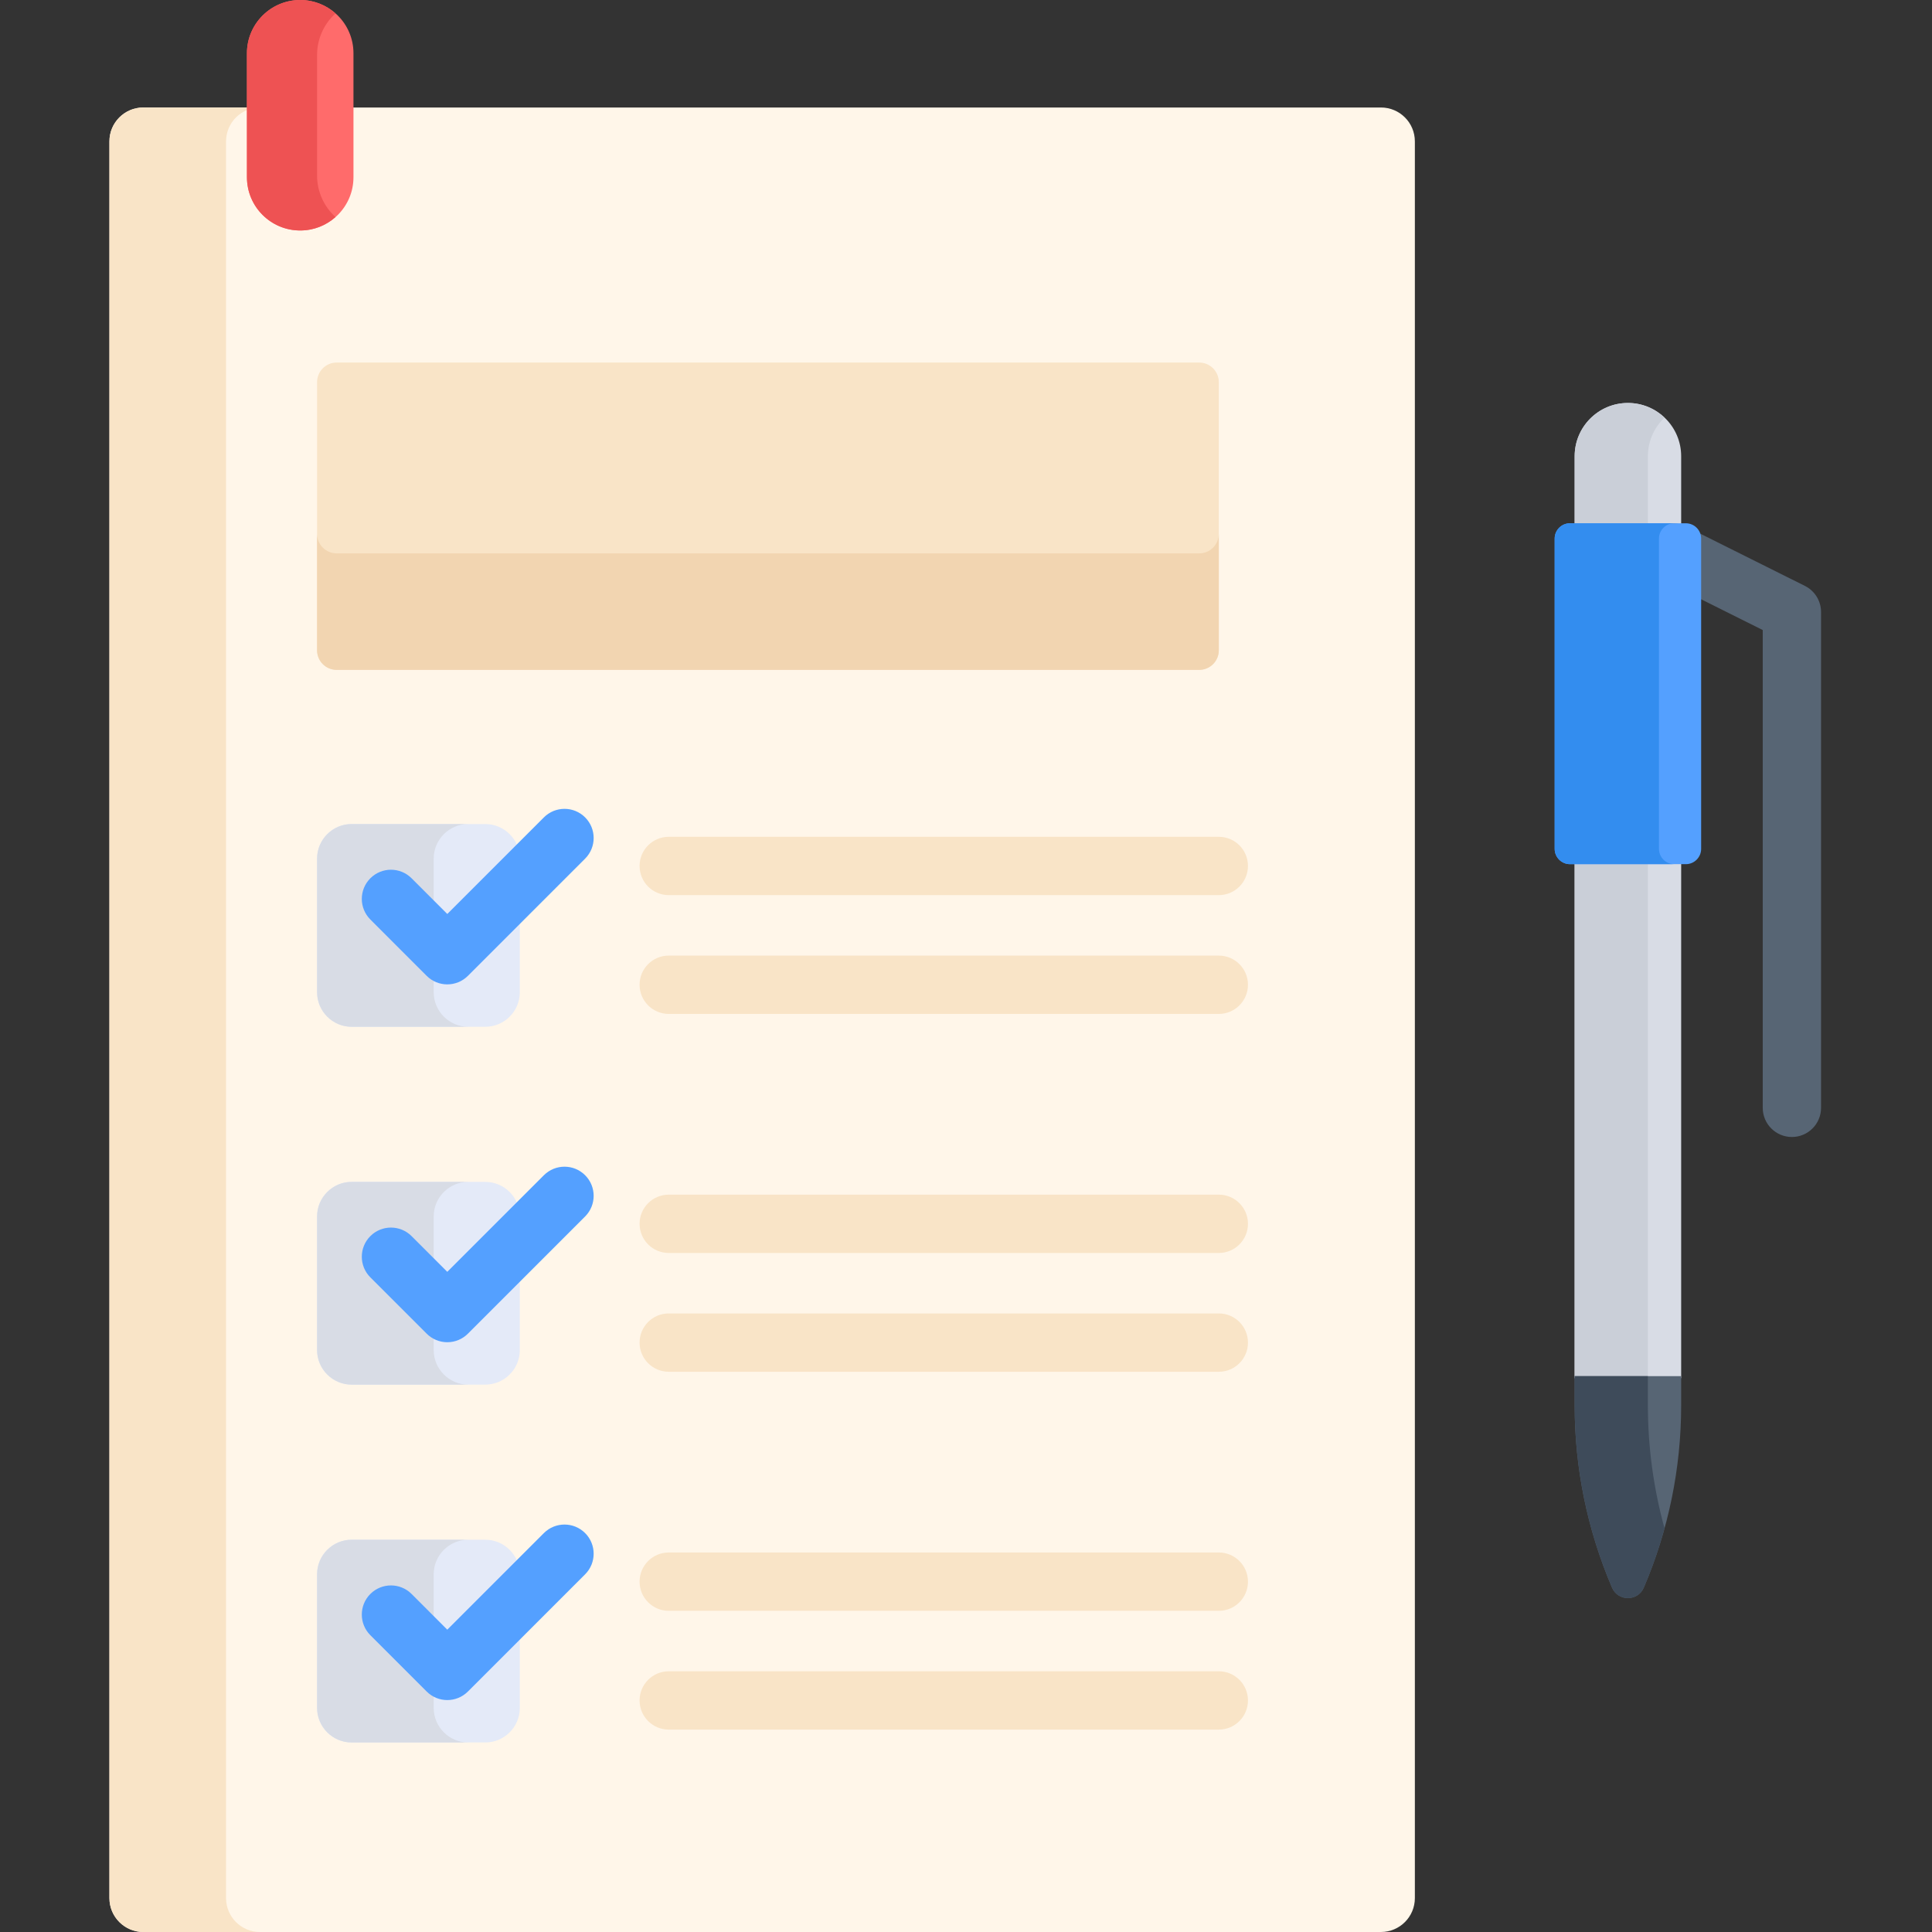<svg height="512pt" viewBox="-29 0 512 512" width="512pt" xmlns="http://www.w3.org/2000/svg"><rect x="-29" y="0" width="512" height="512" fill="#333333" stroke="none"/><path d="m336.969 28.488h-327.988c-4.961 0-8.98 4.02-8.98 8.98v465.547c0 4.961 4.023 8.984 8.98 8.984h327.988c4.961 0 8.984-4.023 8.984-8.984v-465.547c0-4.961-4.023-8.98-8.984-8.98zm0 0" fill="#fff6e9"/><path d="m30.906 503.02v-465.551c0-4.961 4.023-8.98 8.984-8.98h-30.91c-4.961 0-8.98 4.023-8.98 8.98v465.551c0 4.961 4.023 8.98 8.98 8.98h30.91c-4.961 0-8.984-4.023-8.984-8.98zm0 0" fill="#f9e4c7"/><path d="m50.559 0c-7.797 0-14.117 6.32-14.117 14.113v32.852c0 7.797 6.32 14.113 14.117 14.113 7.793 0 14.113-6.316 14.113-14.113v-32.852c0-7.793-6.316-14.113-14.113-14.113zm0 0" fill="#ff6b6b"/><path d="m55.027 46.523v-31.965c0-4.312 1.875-8.293 4.883-10.996-2.492-2.211-5.762-3.562-9.352-3.562-7.797 0-14.117 6.32-14.117 14.113v32.852c0 7.797 6.32 14.113 14.117 14.113 3.59 0 6.859-1.352 9.352-3.562-3.008-2.703-4.883-6.68-4.883-10.992zm0 0" fill="#ee5253"/><path d="m99.609 218.379h-35.434c-5.031 0-9.148 4.117-9.148 9.148v35.434c0 5.031 4.117 9.148 9.148 9.148h35.434c5.031 0 9.148-4.117 9.148-9.148v-35.434c0-5.031-4.117-9.148-9.148-9.148zm0 0" fill="#e4eaf8"/><path d="m99.609 313.211h-35.434c-5.031 0-9.148 4.117-9.148 9.148v35.434c0 5.031 4.117 9.148 9.148 9.148h35.434c5.031 0 9.148-4.117 9.148-9.148v-35.434c0-5.031-4.117-9.148-9.148-9.148zm0 0" fill="#e4eaf8"/><path d="m99.609 408.043h-35.434c-5.031 0-9.148 4.117-9.148 9.148v35.434c0 5.031 4.117 9.148 9.148 9.148h35.434c5.031 0 9.148-4.117 9.148-9.148v-35.434c0-5.031-4.117-9.148-9.148-9.148zm0 0" fill="#e4eaf8"/><path d="m85.934 262.961v-35.434c0-5.035 4.117-9.148 9.148-9.148h-30.906c-5.031 0-9.148 4.113-9.148 9.148v35.434c0 5.027 4.117 9.148 9.148 9.148h30.906c-5.031 0-9.148-4.117-9.148-9.148zm0 0" fill="#d8dce5"/><path d="m85.934 357.793v-35.434c0-5.031 4.117-9.148 9.148-9.148h-30.906c-5.031 0-9.148 4.117-9.148 9.148v35.434c0 5.031 4.117 9.148 9.148 9.148h30.906c-5.031 0-9.148-4.117-9.148-9.148zm0 0" fill="#d8dce5"/><path d="m85.934 452.625v-35.434c0-5.031 4.117-9.148 9.148-9.148h-30.906c-5.031 0-9.148 4.117-9.148 9.148v35.434c0 5.031 4.117 9.148 9.148 9.148h30.906c-5.031 0-9.148-4.117-9.148-9.148zm0 0" fill="#d8dce5"/><path d="m89.539 450.535c-1.977 0-3.957-.754-5.465-2.262l-14.93-14.93c-3.016-3.016-3.016-7.91 0-10.926 3.02-3.016 7.91-3.016 10.93 0l9.461 9.465 25.598-25.598c3.02-3.016 7.91-3.016 10.93 0 3.016 3.016 3.016 7.91 0 10.926l-31.062 31.062c-1.508 1.508-3.484 2.262-5.461 2.262zm0 0" fill="#54a0ff"/><g fill="#f9e4c7"><path d="m293.996 237.215h-145.773c-4.266 0-7.727-3.457-7.727-7.727 0-4.266 3.461-7.727 7.727-7.727h145.773c4.27 0 7.727 3.461 7.727 7.727 0 4.27-3.457 7.727-7.727 7.727zm0 0"/><path d="m293.996 332.051h-145.773c-4.266 0-7.727-3.461-7.727-7.73 0-4.266 3.461-7.727 7.727-7.727h145.773c4.27 0 7.727 3.461 7.727 7.727 0 4.27-3.457 7.73-7.727 7.73zm0 0"/><path d="m293.996 426.883h-145.773c-4.266 0-7.727-3.461-7.727-7.73 0-4.266 3.461-7.727 7.727-7.727h145.773c4.27 0 7.727 3.461 7.727 7.727 0 4.27-3.457 7.73-7.727 7.73zm0 0"/><path d="m293.996 268.699h-145.773c-4.266 0-7.727-3.461-7.727-7.727 0-4.27 3.461-7.73 7.727-7.73h145.773c4.27 0 7.727 3.461 7.727 7.73 0 4.266-3.457 7.727-7.727 7.727zm0 0"/><path d="m293.996 363.531h-145.773c-4.266 0-7.727-3.461-7.727-7.727 0-4.27 3.461-7.73 7.727-7.73h145.773c4.27 0 7.727 3.461 7.727 7.73 0 4.266-3.457 7.727-7.727 7.727zm0 0"/><path d="m293.996 458.363h-145.773c-4.266 0-7.727-3.461-7.727-7.727 0-4.27 3.461-7.727 7.727-7.727h145.773c4.27 0 7.727 3.457 7.727 7.727 0 4.266-3.457 7.727-7.727 7.727zm0 0"/><path d="m288.805 96.082h-228.582c-2.871 0-5.195 2.324-5.195 5.195v71.051c0 2.871 2.324 5.195 5.195 5.195h228.582c2.867 0 5.191-2.324 5.191-5.195v-71.051c0-2.871-2.324-5.195-5.191-5.195zm0 0"/></g><path d="m288.805 146.648h-228.582c-2.871 0-5.195-2.324-5.195-5.195v30.875c0 2.871 2.324 5.195 5.195 5.195h228.582c2.867 0 5.191-2.324 5.191-5.195v-30.875c0 2.871-2.324 5.195-5.191 5.195zm0 0" fill="#f2d5b1"/><path d="m388.297 221.762h28.23v143.469h-28.23zm0 0" fill="#d8dce5"/><path d="m416.527 143.824v-22.918c0-7.793-6.316-14.113-14.113-14.113-7.797 0-14.113 6.32-14.113 14.113v22.918zm0 0" fill="#d8dce5"/><path d="m388.297 221.762h19.41v143.469h-19.41zm0 0" fill="#cacfd8"/><path d="m412.117 110.676c-2.527-2.402-5.941-3.883-9.703-3.883-7.797 0-14.113 6.316-14.113 14.113v22.914h19.406v-22.914c0-4.031 1.699-7.66 4.41-10.23zm0 0" fill="#cacfd8"/><path d="m445.871 301.316c-4.266 0-7.727-3.457-7.727-7.727v-126.621l-27.355-13.656c-3.816-1.906-5.367-6.547-3.461-10.363 1.906-3.82 6.543-5.367 10.363-3.465l31.633 15.789c2.617 1.309 4.273 3.988 4.273 6.914v131.402c0 4.27-3.457 7.727-7.727 7.727zm0 0" fill="#576574"/><path d="m417.766 138.672h-30.703c-2.242 0-4.059 1.816-4.059 4.059v82.223c0 2.238 1.816 4.059 4.059 4.059h30.703c2.238 0 4.055-1.82 4.055-4.059v-82.223c0-2.242-1.816-4.059-4.055-4.059zm0 0" fill="#54a0ff"/><path d="m410.645 224.953v-82.223c0-2.242 1.82-4.059 4.059-4.059h-27.641c-2.242 0-4.059 1.816-4.059 4.059v82.219c0 2.242 1.816 4.059 4.059 4.059h27.641c-2.238.004-4.059-1.816-4.059-4.055zm0 0" fill="#338def"/><path d="m388.297 364.688v7.789c0 16.59 3.371 33.012 9.906 48.262 1.586 3.699 6.832 3.699 8.418 0 6.535-15.25 9.906-31.672 9.906-48.262v-7.789zm0 0" fill="#576574"/><path d="m407.707 372.477v-7.789h-19.406v7.789c0 16.59 3.367 33.012 9.906 48.262 1.586 3.699 6.828 3.699 8.414 0 2.195-5.121 4.023-10.371 5.496-15.719-2.914-10.578-4.41-21.523-4.41-32.543zm0 0" fill="#3e4b5a"/><path d="m89.539 260.871c-1.977 0-3.957-.754-5.465-2.262l-14.926-14.93c-3.02-3.016-3.02-7.91 0-10.926 3.016-3.02 7.91-3.02 10.926 0l9.465 9.461 25.598-25.598c3.016-3.016 7.91-3.016 10.926 0 3.016 3.02 3.016 7.91 0 10.93l-31.059 31.059c-1.512 1.512-3.488 2.266-5.465 2.266zm0 0" fill="#54a0ff"/><path d="m89.539 355.703c-2.051 0-4.016-.812-5.465-2.266l-14.93-14.926c-3.016-3.02-3.016-7.91 0-10.926 3.02-3.02 7.91-3.016 10.93 0l9.461 9.465 25.598-25.598c3.02-3.02 7.91-3.02 10.93-.004 3.016 3.02 3.016 7.91 0 10.93l-31.062 31.059c-1.445 1.453-3.41 2.266-5.461 2.266zm0 0" fill="#54a0ff"/></svg>